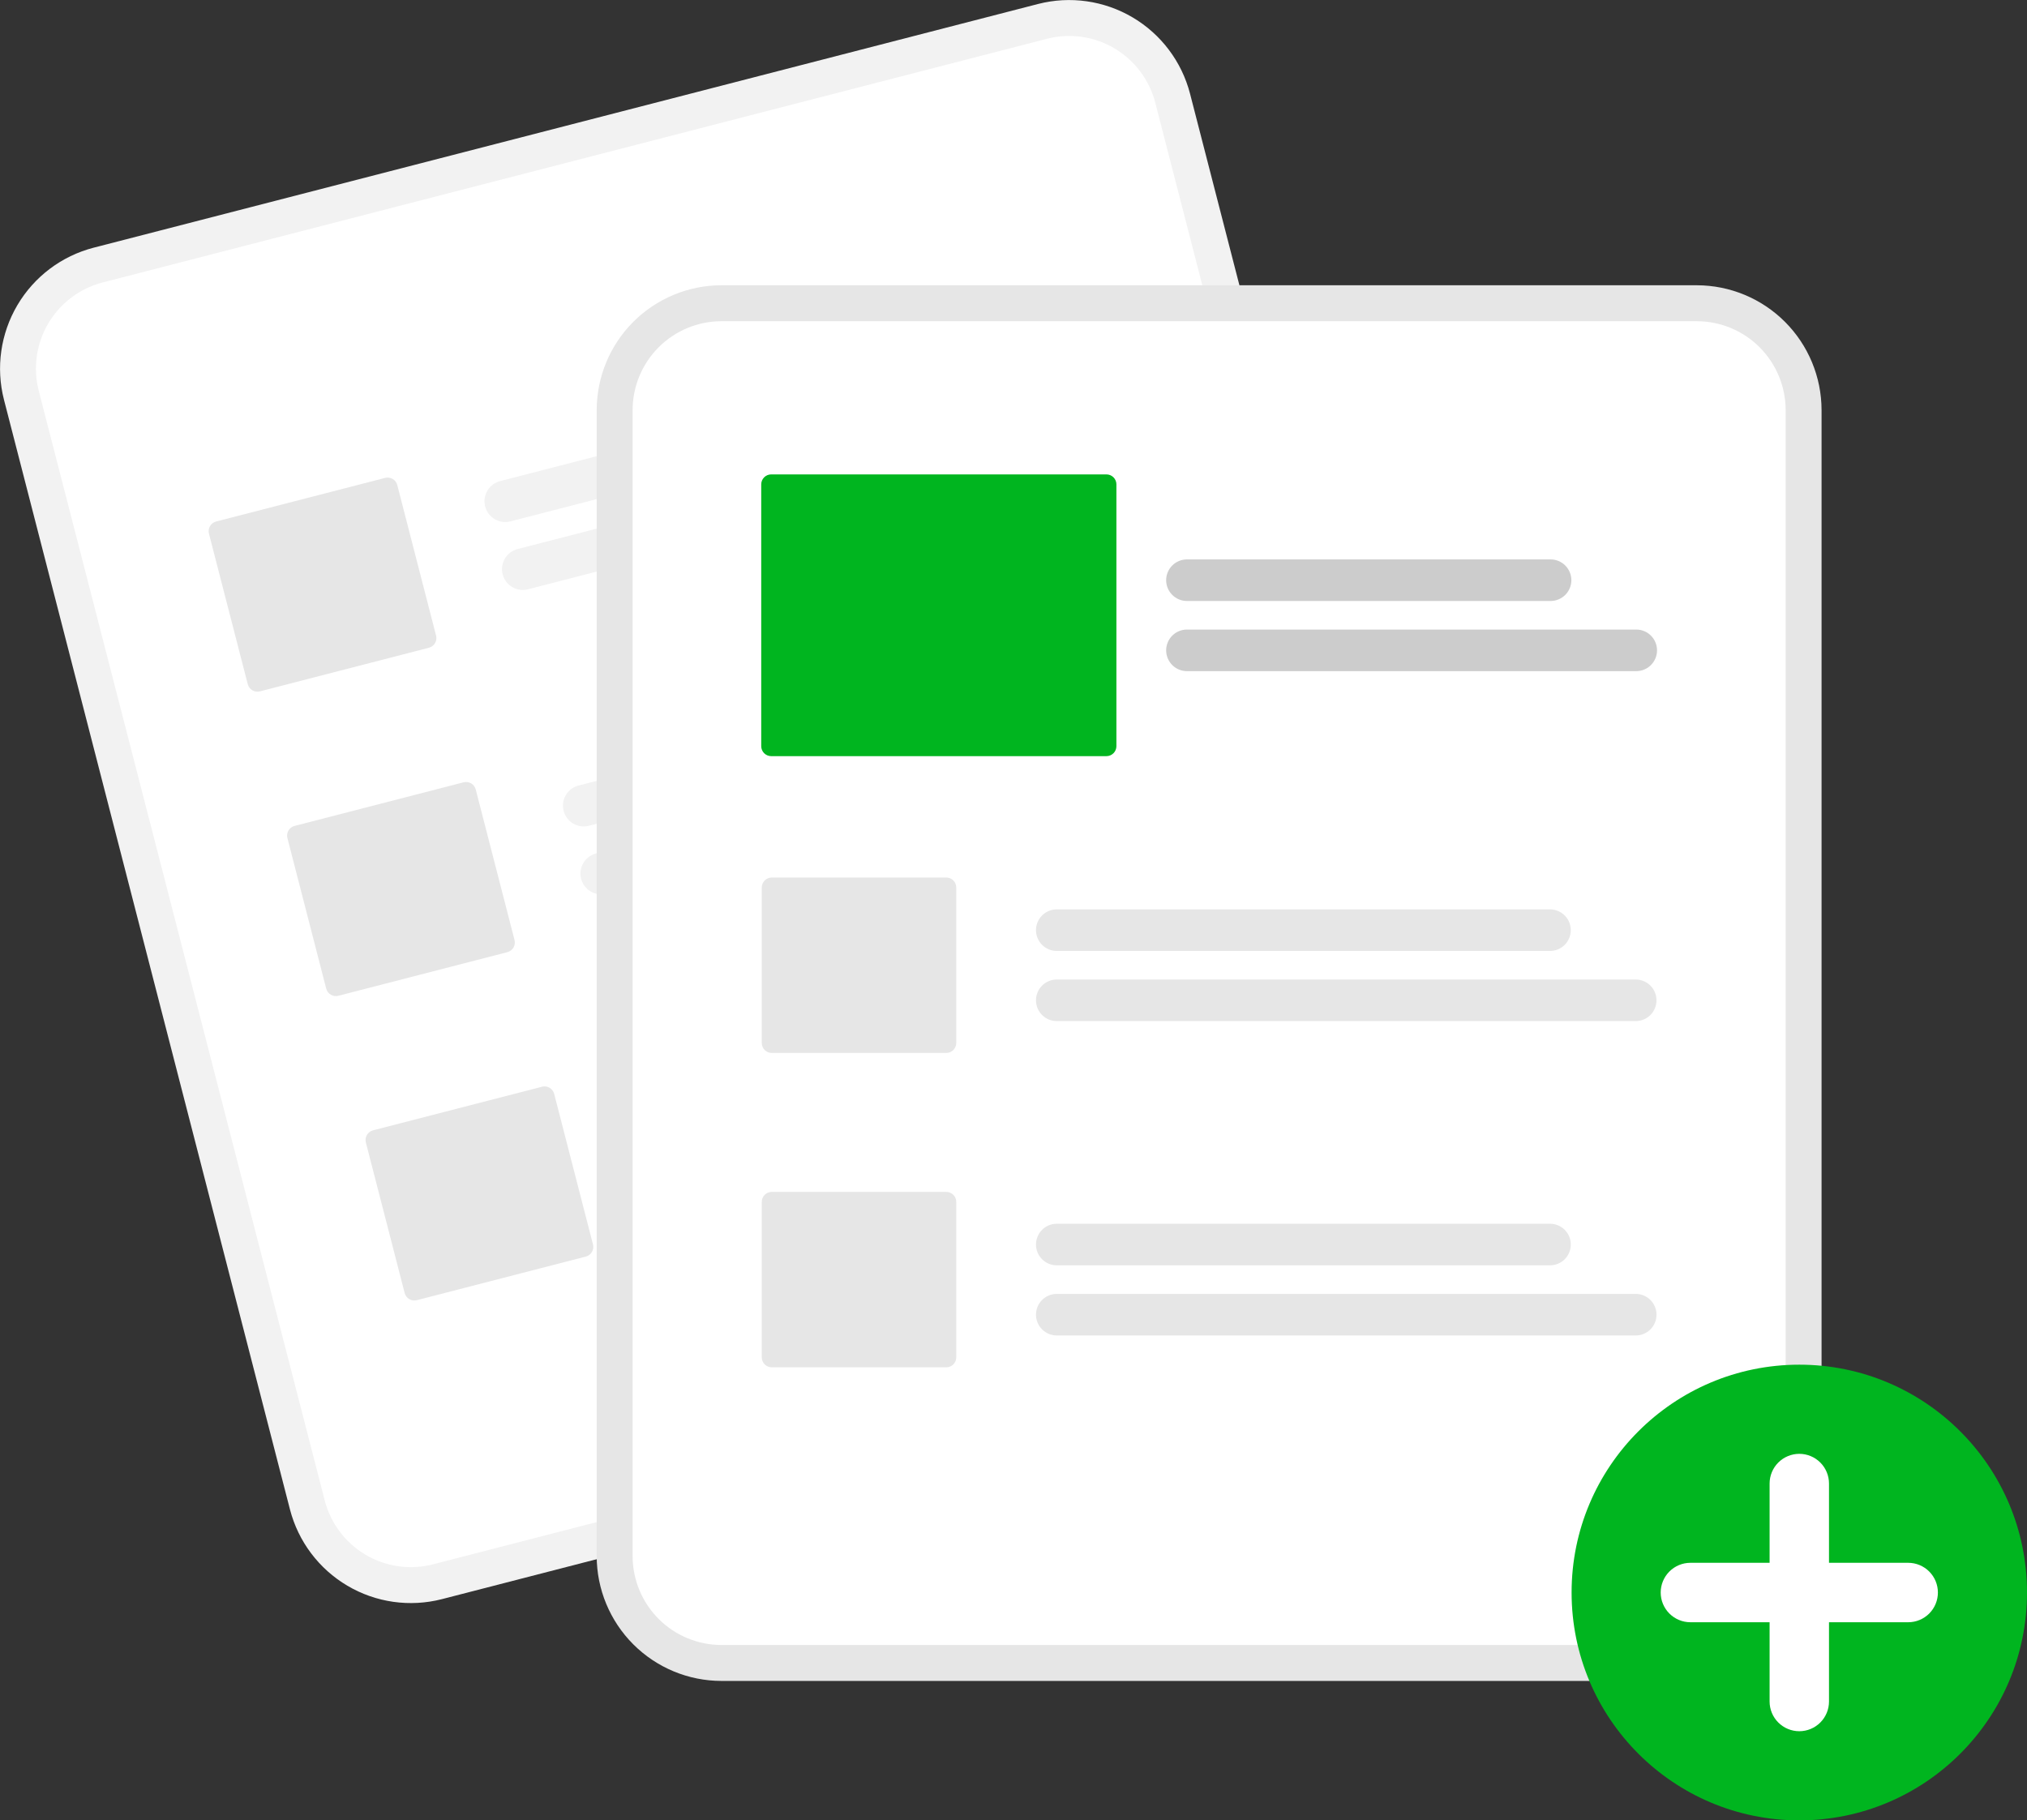 <svg width="275" height="247" viewBox="0 0 275 247" fill="none" xmlns="http://www.w3.org/2000/svg">
<rect x="0" y="0" width="275" height="247" fill="#333333" stroke="none"/>
<path d="M140.837 0.539L131.889 2.849L21.648 31.3L12.7 33.609C8.356 34.735 4.637 37.539 2.357 41.407C0.077 45.274 -0.577 49.888 0.539 54.237L39.339 204.812C40.465 209.159 43.267 212.881 47.131 215.163C50.995 217.445 55.606 218.099 59.952 216.983L59.975 216.977L188.066 183.919L188.089 183.913C192.433 182.787 196.152 179.983 198.432 176.116C200.712 172.248 201.366 167.634 200.25 163.285L161.45 12.71C160.324 8.363 157.522 4.641 153.658 2.359C149.794 0.078 145.183 -0.577 140.837 0.539Z" fill="#F2F2F2"/>
<path d="M142.053 5.259L131.455 7.995L24.514 35.594L13.915 38.329C10.822 39.131 8.174 41.128 6.55 43.882C4.927 46.636 4.461 49.922 5.255 53.019L44.056 203.594C44.857 206.689 46.853 209.34 49.605 210.965C52.356 212.59 55.64 213.056 58.734 212.261L58.758 212.255L186.849 179.197L186.872 179.191C189.965 178.389 192.614 176.392 194.237 173.638C195.861 170.884 196.326 167.598 195.532 164.501L156.731 13.926C155.93 10.831 153.935 8.18 151.183 6.555C148.431 4.931 145.148 4.464 142.053 5.259Z" fill="white"/>
<path d="M134.05 54.02L69.252 70.743C68.529 70.929 67.76 70.821 67.117 70.441C66.473 70.061 66.006 69.44 65.82 68.716C65.633 67.992 65.742 67.223 66.121 66.579C66.501 65.934 67.121 65.468 67.845 65.281L132.643 48.558C133.367 48.372 134.134 48.481 134.777 48.861C135.421 49.241 135.887 49.861 136.073 50.585C136.26 51.309 136.151 52.077 135.772 52.721C135.393 53.365 134.774 53.832 134.05 54.02Z" fill="#F2F2F2"/>
<path d="M147.682 60.331L71.627 79.96C70.903 80.146 70.135 80.038 69.491 79.658C68.848 79.278 68.381 78.657 68.195 77.933C68.008 77.209 68.116 76.44 68.496 75.796C68.876 75.151 69.496 74.684 70.22 74.498L146.274 54.87C146.998 54.683 147.766 54.791 148.41 55.172C149.054 55.552 149.52 56.172 149.707 56.896C149.893 57.621 149.785 58.389 149.405 59.034C149.025 59.678 148.405 60.145 147.682 60.331Z" fill="#F2F2F2"/>
<path d="M144.694 95.325L79.896 112.048C79.537 112.14 79.164 112.161 78.798 112.109C78.432 112.058 78.079 111.934 77.76 111.746C77.441 111.558 77.163 111.309 76.94 111.013C76.718 110.717 76.556 110.38 76.463 110.021C76.371 109.662 76.35 109.289 76.402 108.922C76.454 108.556 76.577 108.203 76.765 107.884C76.953 107.565 77.202 107.286 77.498 107.063C77.793 106.841 78.13 106.678 78.488 106.586L143.287 89.863C143.645 89.77 144.018 89.749 144.384 89.801C144.751 89.853 145.104 89.977 145.422 90.165C145.741 90.353 146.02 90.602 146.242 90.898C146.465 91.194 146.627 91.531 146.719 91.89C146.812 92.248 146.833 92.622 146.781 92.988C146.729 93.355 146.606 93.708 146.418 94.027C146.229 94.346 145.98 94.625 145.685 94.847C145.389 95.07 145.052 95.232 144.694 95.325Z" fill="#F2F2F2"/>
<path d="M158.325 101.637L82.271 121.265C81.912 121.357 81.539 121.378 81.173 121.326C80.806 121.274 80.454 121.151 80.135 120.963C79.816 120.775 79.538 120.525 79.315 120.229C79.093 119.933 78.931 119.597 78.838 119.238C78.746 118.879 78.725 118.506 78.777 118.139C78.829 117.773 78.952 117.42 79.14 117.101C79.328 116.782 79.577 116.503 79.873 116.28C80.168 116.057 80.505 115.895 80.863 115.803L156.918 96.175C157.642 95.988 158.41 96.097 159.054 96.477C159.697 96.857 160.164 97.477 160.351 98.201C160.537 98.926 160.429 99.695 160.049 100.339C159.669 100.983 159.049 101.45 158.325 101.637Z" fill="#F2F2F2"/>
<path d="M155.337 136.63L90.539 153.353C89.816 153.539 89.048 153.43 88.405 153.05C87.761 152.67 87.295 152.05 87.109 151.326C86.922 150.602 87.03 149.833 87.41 149.189C87.789 148.545 88.409 148.078 89.132 147.891L153.93 131.168C154.654 130.981 155.422 131.09 156.066 131.47C156.709 131.85 157.176 132.47 157.363 133.195C157.549 133.919 157.441 134.688 157.061 135.332C156.681 135.976 156.061 136.443 155.337 136.63Z" fill="#F2F2F2"/>
<path d="M168.969 142.942L92.914 162.57C92.556 162.663 92.183 162.684 91.816 162.632C91.449 162.581 91.096 162.457 90.777 162.269C90.458 162.081 90.18 161.832 89.957 161.536C89.734 161.24 89.572 160.902 89.479 160.544C89.387 160.185 89.366 159.811 89.418 159.444C89.47 159.077 89.593 158.724 89.782 158.405C89.97 158.086 90.219 157.807 90.515 157.585C90.811 157.362 91.148 157.2 91.507 157.108L167.562 137.48C168.285 137.293 169.054 137.402 169.697 137.782C170.341 138.162 170.808 138.782 170.994 139.507C171.181 140.231 171.072 141 170.692 141.644C170.313 142.288 169.693 142.755 168.969 142.942Z" fill="#F2F2F2"/>
<path d="M58.19 87.89L35.259 93.808C34.912 93.897 34.544 93.845 34.235 93.662C33.926 93.48 33.703 93.183 33.613 92.836L28.349 72.408C28.26 72.061 28.312 71.692 28.494 71.383C28.676 71.075 28.973 70.851 29.32 70.761L52.251 64.843C52.598 64.754 52.967 64.806 53.275 64.988C53.584 65.17 53.807 65.468 53.897 65.814L59.161 86.242C59.25 86.59 59.198 86.958 59.016 87.267C58.834 87.576 58.537 87.8 58.19 87.89Z" fill="#E6E6E6"/>
<path d="M68.834 129.195L45.902 135.113C45.555 135.202 45.187 135.15 44.879 134.968C44.57 134.785 44.346 134.488 44.256 134.141L38.992 113.713C38.903 113.366 38.956 112.997 39.138 112.689C39.32 112.38 39.617 112.156 39.964 112.066L62.895 106.148C63.242 106.059 63.61 106.111 63.919 106.293C64.227 106.475 64.451 106.773 64.541 107.12L69.805 127.548C69.894 127.895 69.842 128.263 69.66 128.572C69.478 128.881 69.18 129.105 68.834 129.195Z" fill="#E6E6E6"/>
<path d="M79.478 170.5L56.546 176.418C56.199 176.507 55.831 176.455 55.522 176.273C55.214 176.09 54.99 175.793 54.9 175.446L49.636 155.018C49.547 154.671 49.599 154.303 49.781 153.994C49.964 153.685 50.261 153.461 50.607 153.371L73.539 147.453C73.886 147.364 74.254 147.416 74.562 147.598C74.871 147.781 75.095 148.078 75.185 148.425L80.449 168.853C80.538 169.2 80.485 169.568 80.303 169.877C80.121 170.186 79.824 170.41 79.478 170.5Z" fill="#E6E6E6"/>
<path d="M230.206 38.707H97.876C93.389 38.712 89.088 40.498 85.915 43.673C82.743 46.848 80.958 51.153 80.953 55.643V211.145C80.958 215.635 82.743 219.939 85.915 223.114C89.088 226.289 93.389 228.075 97.876 228.08H230.206C234.692 228.075 238.994 226.289 242.166 223.114C245.339 219.939 247.123 215.635 247.128 211.145V55.643C247.123 51.153 245.339 46.848 242.166 43.673C238.994 40.498 234.692 38.712 230.206 38.707Z" fill="#E6E6E6"/>
<path d="M230.206 43.583H97.876C94.681 43.587 91.618 44.858 89.359 47.119C87.1 49.38 85.829 52.446 85.825 55.643V211.145C85.829 214.342 87.1 217.408 89.359 219.669C91.618 221.93 94.681 223.201 97.876 223.205H230.206C233.401 223.201 236.464 221.93 238.723 219.669C240.983 217.408 242.253 214.342 242.257 211.145V55.643C242.253 52.446 240.983 49.38 238.723 47.119C236.464 44.858 233.401 43.587 230.206 43.583Z" fill="white"/>
<path d="M244.108 247C261.169 247 275 233.159 275 216.084C275 199.01 261.169 185.169 244.108 185.169C227.047 185.169 213.216 199.01 213.216 216.084C213.216 233.159 227.047 247 244.108 247Z" fill="#00B51F"/>
<path d="M258.883 212.052H248.138V201.299C248.138 200.229 247.713 199.204 246.957 198.447C246.202 197.691 245.177 197.266 244.108 197.266C243.04 197.266 242.015 197.691 241.259 198.447C240.503 199.204 240.079 200.229 240.079 201.299V212.052H229.334C228.265 212.052 227.24 212.477 226.485 213.233C225.729 213.989 225.304 215.015 225.304 216.084C225.304 217.154 225.729 218.18 226.485 218.936C227.24 219.692 228.265 220.117 229.334 220.117H240.079V230.87C240.079 231.94 240.503 232.965 241.259 233.722C242.015 234.478 243.04 234.903 244.108 234.903C245.177 234.903 246.202 234.478 246.957 233.722C247.713 232.965 248.138 231.94 248.138 230.87V220.117H258.883C259.951 220.117 260.976 219.692 261.732 218.936C262.488 218.18 262.912 217.154 262.912 216.084C262.912 215.015 262.488 213.989 261.732 213.233C260.976 212.477 259.951 212.052 258.883 212.052Z" fill="white"/>
<path d="M210.29 129.03H143.372C143.002 129.031 142.635 128.958 142.293 128.817C141.95 128.675 141.639 128.467 141.377 128.206C141.115 127.944 140.907 127.633 140.766 127.29C140.624 126.948 140.551 126.581 140.551 126.21C140.551 125.84 140.624 125.473 140.766 125.13C140.907 124.788 141.115 124.477 141.377 124.215C141.639 123.953 141.95 123.745 142.293 123.604C142.635 123.462 143.002 123.39 143.372 123.39H210.29C211.037 123.391 211.753 123.688 212.281 124.217C212.809 124.746 213.105 125.463 213.105 126.21C213.105 126.958 212.809 127.675 212.281 128.203C211.753 128.732 211.037 129.03 210.29 129.03Z" fill="#E6E6E6"/>
<path d="M221.915 138.549H143.372C143.002 138.549 142.635 138.477 142.293 138.335C141.95 138.194 141.639 137.986 141.377 137.724C141.115 137.462 140.907 137.151 140.766 136.809C140.624 136.466 140.551 136.099 140.551 135.729C140.551 135.358 140.624 134.991 140.766 134.649C140.907 134.306 141.115 133.995 141.377 133.733C141.639 133.471 141.95 133.264 142.293 133.122C142.635 132.981 143.002 132.908 143.372 132.908H221.915C222.662 132.908 223.379 133.205 223.908 133.734C224.436 134.263 224.733 134.981 224.733 135.729C224.733 136.477 224.436 137.194 223.908 137.723C223.379 138.252 222.662 138.549 221.915 138.549Z" fill="#E6E6E6"/>
<path d="M210.29 171.687H143.372C143.002 171.687 142.635 171.615 142.293 171.473C141.95 171.332 141.639 171.124 141.377 170.862C141.115 170.6 140.907 170.289 140.766 169.947C140.624 169.604 140.551 169.237 140.551 168.867C140.551 168.496 140.624 168.129 140.766 167.787C140.907 167.444 141.115 167.133 141.377 166.871C141.639 166.609 141.95 166.402 142.293 166.26C142.635 166.119 143.002 166.046 143.372 166.046H210.29C211.038 166.046 211.754 166.344 212.283 166.872C212.811 167.401 213.108 168.119 213.108 168.867C213.108 169.615 212.811 170.332 212.283 170.861C211.754 171.39 211.038 171.687 210.29 171.687Z" fill="#E6E6E6"/>
<path d="M221.915 181.205H143.372C143.002 181.206 142.635 181.133 142.293 180.992C141.95 180.85 141.639 180.642 141.377 180.38C141.115 180.119 140.907 179.807 140.766 179.465C140.624 179.123 140.551 178.756 140.551 178.385C140.551 178.014 140.624 177.647 140.766 177.305C140.907 176.963 141.115 176.652 141.377 176.39C141.639 176.128 141.95 175.92 142.293 175.779C142.635 175.637 143.002 175.564 143.372 175.565H221.915C222.285 175.564 222.652 175.637 222.994 175.779C223.337 175.92 223.648 176.128 223.91 176.39C224.172 176.652 224.379 176.963 224.521 177.305C224.663 177.647 224.736 178.014 224.736 178.385C224.736 178.756 224.663 179.123 224.521 179.465C224.379 179.807 224.172 180.119 223.91 180.38C223.648 180.642 223.337 180.85 222.994 180.992C222.652 181.133 222.285 181.206 221.915 181.205Z" fill="#E6E6E6"/>
<path d="M128.382 142.87H104.7C104.342 142.869 103.998 142.727 103.745 142.473C103.492 142.22 103.349 141.876 103.349 141.518V120.421C103.349 120.063 103.492 119.719 103.745 119.466C103.998 119.212 104.342 119.069 104.7 119.069H128.382C128.74 119.069 129.084 119.212 129.337 119.466C129.59 119.719 129.733 120.063 129.733 120.421V141.518C129.733 141.876 129.59 142.22 129.337 142.473C129.084 142.727 128.74 142.869 128.382 142.87Z" fill="#E6E6E6"/>
<path d="M128.382 185.526H104.7C104.342 185.526 103.998 185.383 103.745 185.13C103.492 184.876 103.349 184.532 103.349 184.174V163.078C103.349 162.719 103.492 162.376 103.745 162.122C103.998 161.868 104.342 161.726 104.7 161.725H128.382C128.74 161.726 129.084 161.868 129.337 162.122C129.59 162.376 129.733 162.719 129.733 163.078V184.174C129.733 184.532 129.59 184.876 129.337 185.13C129.084 185.383 128.74 185.526 128.382 185.526Z" fill="#E6E6E6"/>
<path d="M210.365 81.545H161.029C160.281 81.545 159.564 81.248 159.036 80.719C158.507 80.191 158.21 79.473 158.21 78.725C158.21 77.977 158.507 77.26 159.036 76.731C159.564 76.202 160.281 75.905 161.029 75.905H210.365C211.112 75.905 211.829 76.202 212.357 76.731C212.886 77.26 213.183 77.977 213.183 78.725C213.183 79.473 212.886 80.191 212.357 80.719C211.829 81.248 211.112 81.545 210.365 81.545Z" fill="#CCCCCC"/>
<path d="M221.989 91.064H161.029C160.658 91.064 160.292 90.991 159.95 90.849C159.608 90.707 159.298 90.5 159.036 90.238C158.774 89.976 158.567 89.665 158.425 89.323C158.283 88.981 158.21 88.614 158.21 88.243C158.21 87.873 158.283 87.506 158.425 87.164C158.567 86.822 158.774 86.511 159.036 86.249C159.298 85.987 159.608 85.78 159.95 85.638C160.292 85.496 160.658 85.423 161.029 85.423H221.989C222.737 85.423 223.453 85.72 223.982 86.249C224.51 86.778 224.807 87.496 224.807 88.243C224.807 88.992 224.51 89.709 223.982 90.238C223.453 90.767 222.737 91.064 221.989 91.064Z" fill="#CCCCCC"/>
<path d="M150.11 102.599H104.626C104.268 102.599 103.924 102.456 103.671 102.202C103.418 101.949 103.275 101.605 103.275 101.247V65.722C103.275 65.364 103.418 65.02 103.671 64.766C103.924 64.513 104.268 64.37 104.626 64.37H150.11C150.468 64.37 150.811 64.513 151.065 64.766C151.318 65.02 151.46 65.364 151.461 65.722V101.247C151.46 101.605 151.318 101.949 151.065 102.202C150.811 102.456 150.468 102.599 150.11 102.599Z" fill="#00B51F"/>
</svg>

